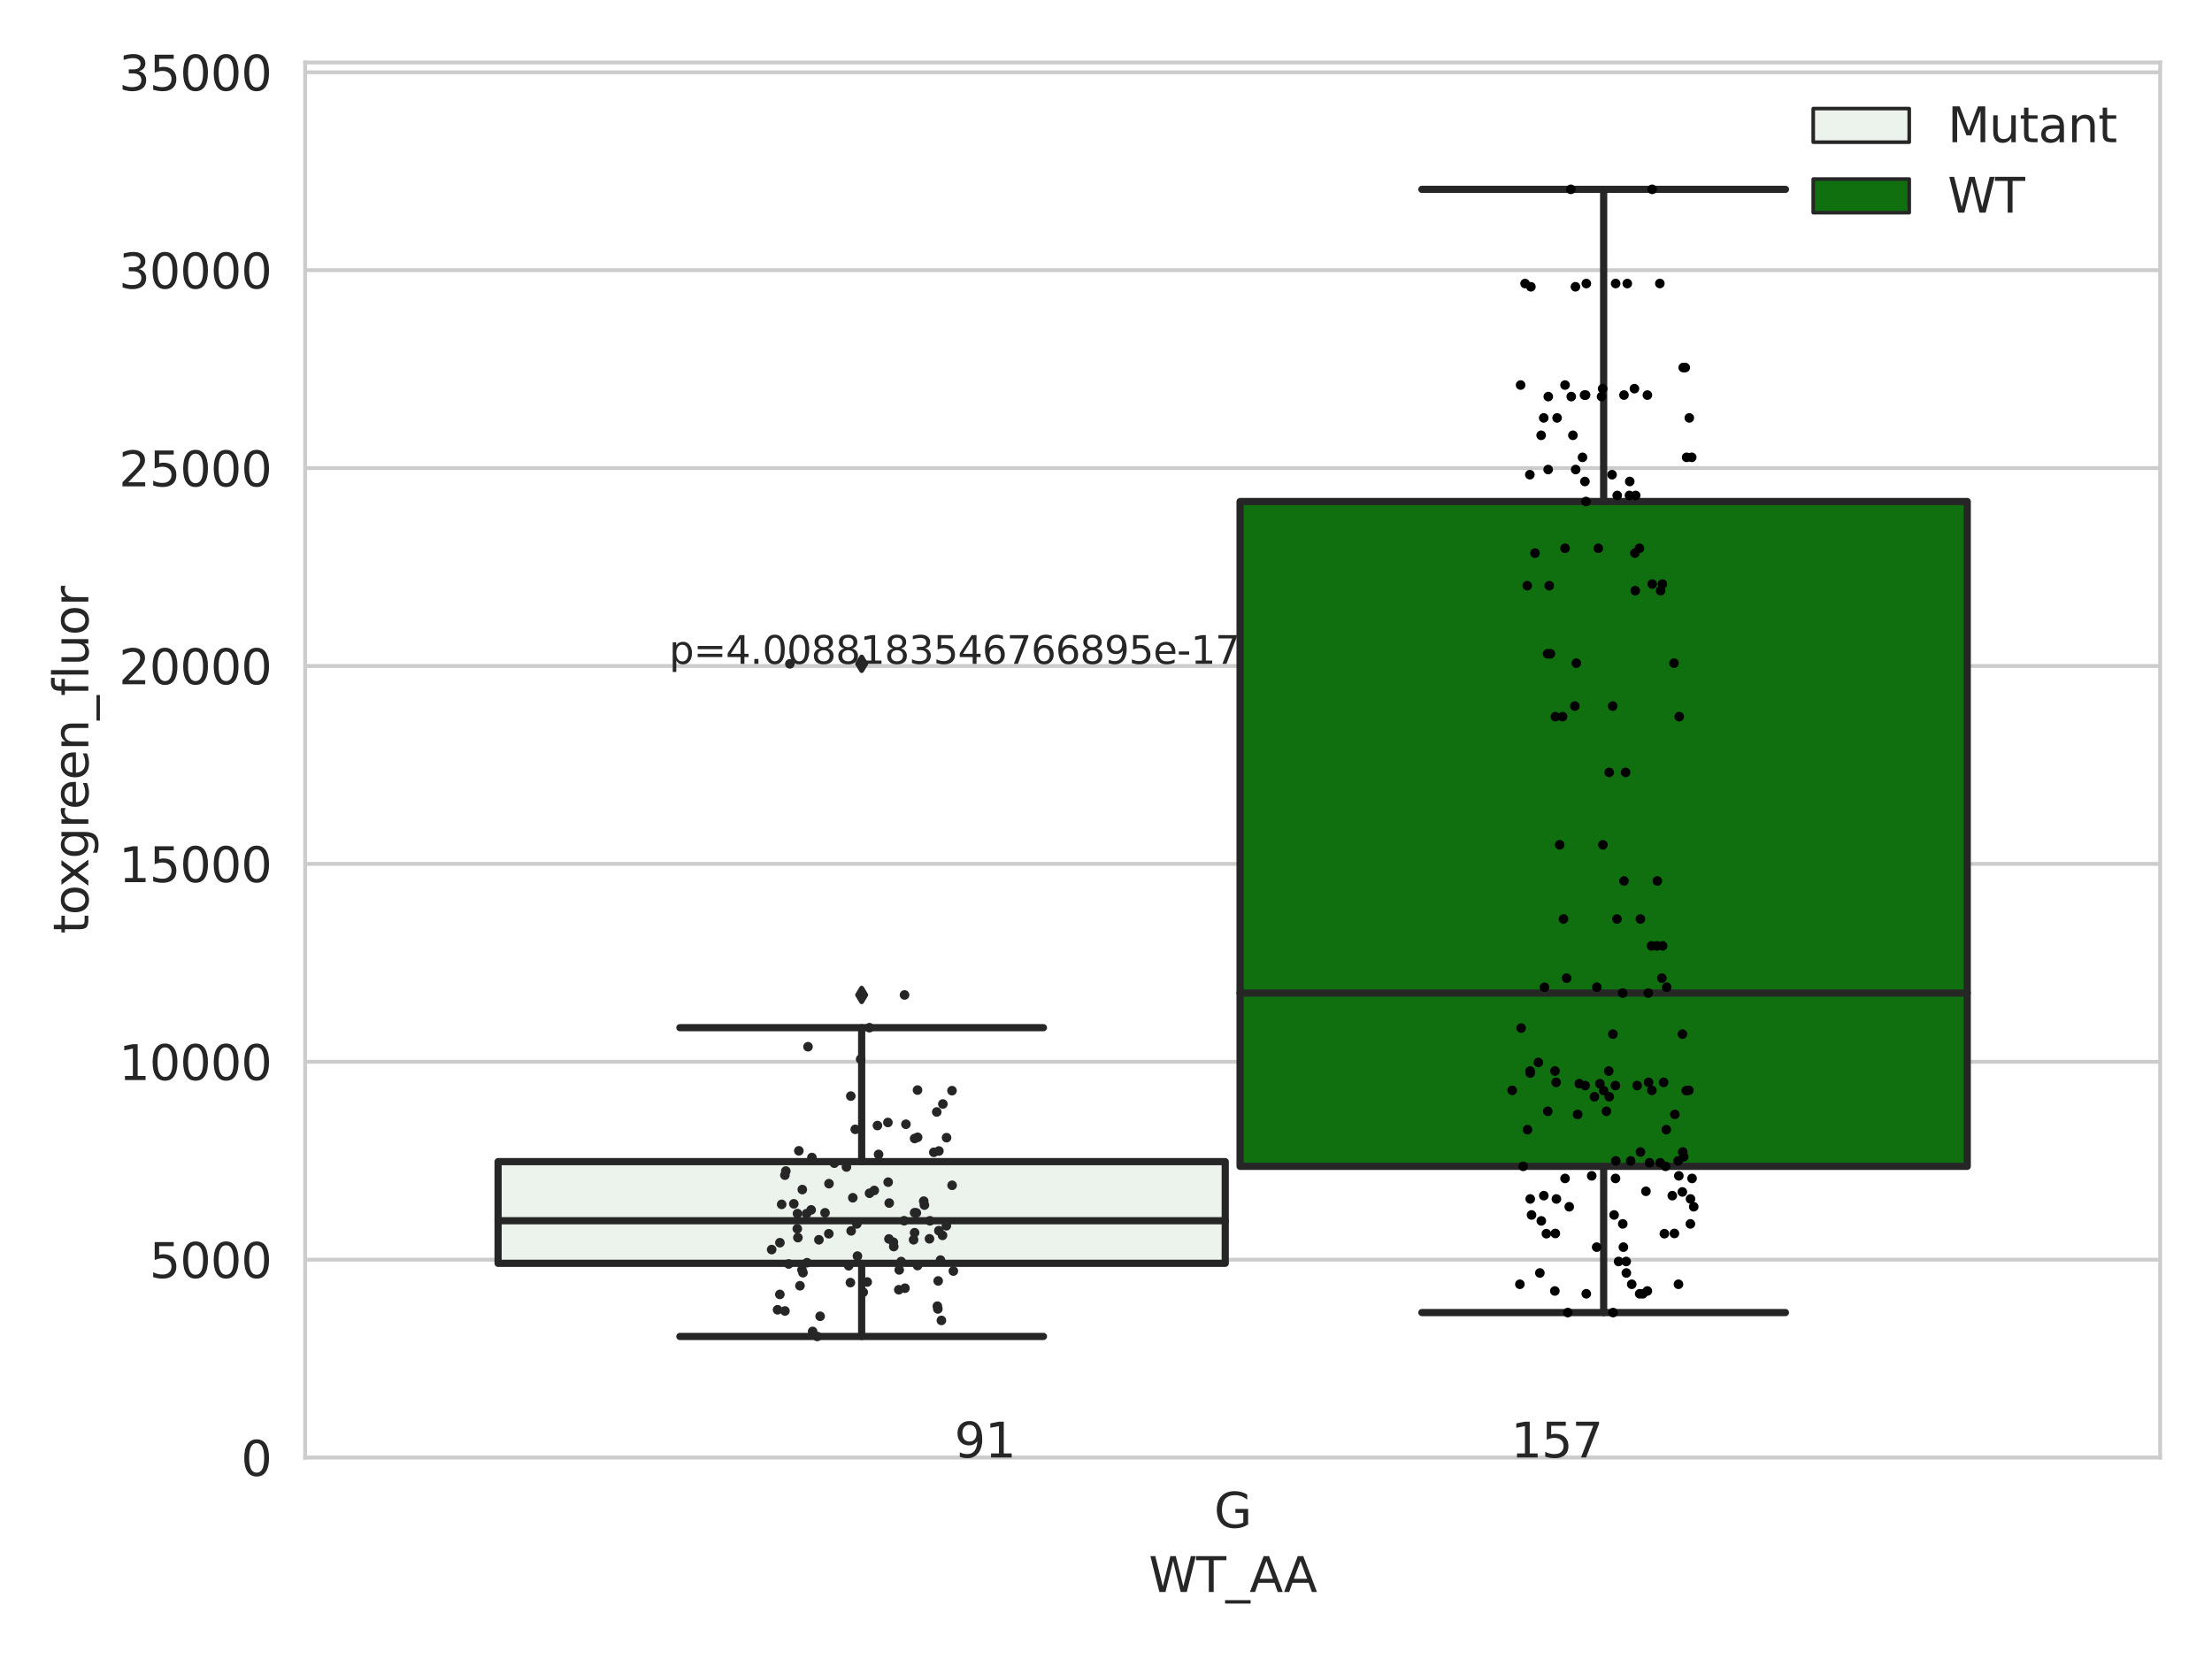 <?xml version="1.0" encoding="utf-8" standalone="no"?>
<!DOCTYPE svg PUBLIC "-//W3C//DTD SVG 1.1//EN"
  "http://www.w3.org/Graphics/SVG/1.1/DTD/svg11.dtd">
<svg xmlns:xlink="http://www.w3.org/1999/xlink" width="460.8pt" height="345.6pt" viewBox="0 0 460.8 345.6" xmlns="http://www.w3.org/2000/svg" version="1.1">
 <defs>
  <style type="text/css">*{stroke-linejoin: round; stroke-linecap: butt}</style>
 </defs>
 <g id="figure_1">
  <g id="patch_1">
   <path d="M 0 345.6 
L 460.8 345.6 
L 460.8 0 
L 0 0 
z
" style="fill: #ffffff"/>
  </g>
  <g id="axes_1">
   <g id="patch_2">
    <path d="M 63.571 303.64 
L 450 303.64 
L 450 13.022 
L 63.571 13.022 
z
" style="fill: #ffffff"/>
   </g>
   <g id="matplotlib.axis_1">
    <g id="xtick_1">
     <g id="text_1">
      <!-- G -->
      <g style="fill: #262626" transform="translate(252.911 318.238)scale(0.1 -0.1)">
       <defs>
        <path id="DejaVuSans-47" d="M 3809 666 
L 3809 1919 
L 2778 1919 
L 2778 2438 
L 4434 2438 
L 4434 434 
Q 4069 175 3628 42 
Q 3188 -91 2688 -91 
Q 1594 -91 976 548 
Q 359 1188 359 2328 
Q 359 3472 976 4111 
Q 1594 4750 2688 4750 
Q 3144 4750 3555 4637 
Q 3966 4525 4313 4306 
L 4313 3634 
Q 3963 3931 3569 4081 
Q 3175 4231 2741 4231 
Q 1884 4231 1454 3753 
Q 1025 3275 1025 2328 
Q 1025 1384 1454 906 
Q 1884 428 2741 428 
Q 3075 428 3337 486 
Q 3600 544 3809 666 
z
" transform="scale(0.016)"/>
       </defs>
       <use xlink:href="#DejaVuSans-47"/>
      </g>
     </g>
    </g>
    <g id="text_2">
     <!-- WT_AA -->
     <g style="fill: #262626" transform="translate(239.31 331.638)scale(0.1 -0.1)">
      <defs>
       <path id="DejaVuSans-57" d="M 213 4666 
L 850 4666 
L 1831 722 
L 2809 4666 
L 3519 4666 
L 4500 722 
L 5478 4666 
L 6119 4666 
L 4947 0 
L 4153 0 
L 3169 4050 
L 2175 0 
L 1381 0 
L 213 4666 
z
" transform="scale(0.016)"/>
       <path id="DejaVuSans-54" d="M -19 4666 
L 3928 4666 
L 3928 4134 
L 2272 4134 
L 2272 0 
L 1638 0 
L 1638 4134 
L -19 4134 
L -19 4666 
z
" transform="scale(0.016)"/>
       <path id="DejaVuSans-5f" d="M 3263 -1063 
L 3263 -1509 
L -63 -1509 
L -63 -1063 
L 3263 -1063 
z
" transform="scale(0.016)"/>
       <path id="DejaVuSans-41" d="M 2188 4044 
L 1331 1722 
L 3047 1722 
L 2188 4044 
z
M 1831 4666 
L 2547 4666 
L 4325 0 
L 3669 0 
L 3244 1197 
L 1141 1197 
L 716 0 
L 50 0 
L 1831 4666 
z
" transform="scale(0.016)"/>
      </defs>
      <use xlink:href="#DejaVuSans-57"/>
      <use xlink:href="#DejaVuSans-54" x="98.877"/>
      <use xlink:href="#DejaVuSans-5f" x="159.961"/>
      <use xlink:href="#DejaVuSans-41" x="209.961"/>
      <use xlink:href="#DejaVuSans-41" x="281.119"/>
     </g>
    </g>
   </g>
   <g id="matplotlib.axis_2">
    <g id="ytick_1">
     <g id="line2d_1">
      <path d="M 63.571 303.64 
L 450 303.64 
" clip-path="url(#pf67226469f)" style="fill: none; stroke: #cccccc; stroke-width: 0.8; stroke-linecap: round"/>
     </g>
     <g id="text_3">
      <!-- 0 -->
      <g style="fill: #262626" transform="translate(50.209 307.439)scale(0.1 -0.1)">
       <defs>
        <path id="DejaVuSans-30" d="M 2034 4250 
Q 1547 4250 1301 3770 
Q 1056 3291 1056 2328 
Q 1056 1369 1301 889 
Q 1547 409 2034 409 
Q 2525 409 2770 889 
Q 3016 1369 3016 2328 
Q 3016 3291 2770 3770 
Q 2525 4250 2034 4250 
z
M 2034 4750 
Q 2819 4750 3233 4129 
Q 3647 3509 3647 2328 
Q 3647 1150 3233 529 
Q 2819 -91 2034 -91 
Q 1250 -91 836 529 
Q 422 1150 422 2328 
Q 422 3509 836 4129 
Q 1250 4750 2034 4750 
z
" transform="scale(0.016)"/>
       </defs>
       <use xlink:href="#DejaVuSans-30"/>
      </g>
     </g>
    </g>
    <g id="ytick_2">
     <g id="line2d_2">
      <path d="M 63.571 262.414 
L 450 262.414 
" clip-path="url(#pf67226469f)" style="fill: none; stroke: #cccccc; stroke-width: 0.8; stroke-linecap: round"/>
     </g>
     <g id="text_4">
      <!-- 5000 -->
      <g style="fill: #262626" transform="translate(31.121 266.214)scale(0.1 -0.1)">
       <defs>
        <path id="DejaVuSans-35" d="M 691 4666 
L 3169 4666 
L 3169 4134 
L 1269 4134 
L 1269 2991 
Q 1406 3038 1543 3061 
Q 1681 3084 1819 3084 
Q 2600 3084 3056 2656 
Q 3513 2228 3513 1497 
Q 3513 744 3044 326 
Q 2575 -91 1722 -91 
Q 1428 -91 1123 -41 
Q 819 9 494 109 
L 494 744 
Q 775 591 1075 516 
Q 1375 441 1709 441 
Q 2250 441 2565 725 
Q 2881 1009 2881 1497 
Q 2881 1984 2565 2268 
Q 2250 2553 1709 2553 
Q 1456 2553 1204 2497 
Q 953 2441 691 2322 
L 691 4666 
z
" transform="scale(0.016)"/>
       </defs>
       <use xlink:href="#DejaVuSans-35"/>
       <use xlink:href="#DejaVuSans-30" x="63.623"/>
       <use xlink:href="#DejaVuSans-30" x="127.246"/>
       <use xlink:href="#DejaVuSans-30" x="190.869"/>
      </g>
     </g>
    </g>
    <g id="ytick_3">
     <g id="line2d_3">
      <path d="M 63.571 221.189 
L 450 221.189 
" clip-path="url(#pf67226469f)" style="fill: none; stroke: #cccccc; stroke-width: 0.8; stroke-linecap: round"/>
     </g>
     <g id="text_5">
      <!-- 10000 -->
      <g style="fill: #262626" transform="translate(24.759 224.988)scale(0.1 -0.1)">
       <defs>
        <path id="DejaVuSans-31" d="M 794 531 
L 1825 531 
L 1825 4091 
L 703 3866 
L 703 4441 
L 1819 4666 
L 2450 4666 
L 2450 531 
L 3481 531 
L 3481 0 
L 794 0 
L 794 531 
z
" transform="scale(0.016)"/>
       </defs>
       <use xlink:href="#DejaVuSans-31"/>
       <use xlink:href="#DejaVuSans-30" x="63.623"/>
       <use xlink:href="#DejaVuSans-30" x="127.246"/>
       <use xlink:href="#DejaVuSans-30" x="190.869"/>
       <use xlink:href="#DejaVuSans-30" x="254.492"/>
      </g>
     </g>
    </g>
    <g id="ytick_4">
     <g id="line2d_4">
      <path d="M 63.571 179.963 
L 450 179.963 
" clip-path="url(#pf67226469f)" style="fill: none; stroke: #cccccc; stroke-width: 0.8; stroke-linecap: round"/>
     </g>
     <g id="text_6">
      <!-- 15000 -->
      <g style="fill: #262626" transform="translate(24.759 183.762)scale(0.1 -0.1)">
       <use xlink:href="#DejaVuSans-31"/>
       <use xlink:href="#DejaVuSans-35" x="63.623"/>
       <use xlink:href="#DejaVuSans-30" x="127.246"/>
       <use xlink:href="#DejaVuSans-30" x="190.869"/>
       <use xlink:href="#DejaVuSans-30" x="254.492"/>
      </g>
     </g>
    </g>
    <g id="ytick_5">
     <g id="line2d_5">
      <path d="M 63.571 138.738 
L 450 138.738 
" clip-path="url(#pf67226469f)" style="fill: none; stroke: #cccccc; stroke-width: 0.8; stroke-linecap: round"/>
     </g>
     <g id="text_7">
      <!-- 20000 -->
      <g style="fill: #262626" transform="translate(24.759 142.537)scale(0.1 -0.1)">
       <defs>
        <path id="DejaVuSans-32" d="M 1228 531 
L 3431 531 
L 3431 0 
L 469 0 
L 469 531 
Q 828 903 1448 1529 
Q 2069 2156 2228 2338 
Q 2531 2678 2651 2914 
Q 2772 3150 2772 3378 
Q 2772 3750 2511 3984 
Q 2250 4219 1831 4219 
Q 1534 4219 1204 4116 
Q 875 4013 500 3803 
L 500 4441 
Q 881 4594 1212 4672 
Q 1544 4750 1819 4750 
Q 2544 4750 2975 4387 
Q 3406 4025 3406 3419 
Q 3406 3131 3298 2873 
Q 3191 2616 2906 2266 
Q 2828 2175 2409 1742 
Q 1991 1309 1228 531 
z
" transform="scale(0.016)"/>
       </defs>
       <use xlink:href="#DejaVuSans-32"/>
       <use xlink:href="#DejaVuSans-30" x="63.623"/>
       <use xlink:href="#DejaVuSans-30" x="127.246"/>
       <use xlink:href="#DejaVuSans-30" x="190.869"/>
       <use xlink:href="#DejaVuSans-30" x="254.492"/>
      </g>
     </g>
    </g>
    <g id="ytick_6">
     <g id="line2d_6">
      <path d="M 63.571 97.512 
L 450 97.512 
" clip-path="url(#pf67226469f)" style="fill: none; stroke: #cccccc; stroke-width: 0.8; stroke-linecap: round"/>
     </g>
     <g id="text_8">
      <!-- 25000 -->
      <g style="fill: #262626" transform="translate(24.759 101.311)scale(0.1 -0.1)">
       <use xlink:href="#DejaVuSans-32"/>
       <use xlink:href="#DejaVuSans-35" x="63.623"/>
       <use xlink:href="#DejaVuSans-30" x="127.246"/>
       <use xlink:href="#DejaVuSans-30" x="190.869"/>
       <use xlink:href="#DejaVuSans-30" x="254.492"/>
      </g>
     </g>
    </g>
    <g id="ytick_7">
     <g id="line2d_7">
      <path d="M 63.571 56.286 
L 450 56.286 
" clip-path="url(#pf67226469f)" style="fill: none; stroke: #cccccc; stroke-width: 0.8; stroke-linecap: round"/>
     </g>
     <g id="text_9">
      <!-- 30000 -->
      <g style="fill: #262626" transform="translate(24.759 60.085)scale(0.1 -0.1)">
       <defs>
        <path id="DejaVuSans-33" d="M 2597 2516 
Q 3050 2419 3304 2112 
Q 3559 1806 3559 1356 
Q 3559 666 3084 287 
Q 2609 -91 1734 -91 
Q 1441 -91 1130 -33 
Q 819 25 488 141 
L 488 750 
Q 750 597 1062 519 
Q 1375 441 1716 441 
Q 2309 441 2620 675 
Q 2931 909 2931 1356 
Q 2931 1769 2642 2001 
Q 2353 2234 1838 2234 
L 1294 2234 
L 1294 2753 
L 1863 2753 
Q 2328 2753 2575 2939 
Q 2822 3125 2822 3475 
Q 2822 3834 2567 4026 
Q 2313 4219 1838 4219 
Q 1578 4219 1281 4162 
Q 984 4106 628 3988 
L 628 4550 
Q 988 4650 1302 4700 
Q 1616 4750 1894 4750 
Q 2613 4750 3031 4423 
Q 3450 4097 3450 3541 
Q 3450 3153 3228 2886 
Q 3006 2619 2597 2516 
z
" transform="scale(0.016)"/>
       </defs>
       <use xlink:href="#DejaVuSans-33"/>
       <use xlink:href="#DejaVuSans-30" x="63.623"/>
       <use xlink:href="#DejaVuSans-30" x="127.246"/>
       <use xlink:href="#DejaVuSans-30" x="190.869"/>
       <use xlink:href="#DejaVuSans-30" x="254.492"/>
      </g>
     </g>
    </g>
    <g id="ytick_8">
     <g id="line2d_8">
      <path d="M 63.571 15.061 
L 450 15.061 
" clip-path="url(#pf67226469f)" style="fill: none; stroke: #cccccc; stroke-width: 0.8; stroke-linecap: round"/>
     </g>
     <g id="text_10">
      <!-- 35000 -->
      <g style="fill: #262626" transform="translate(24.759 18.86)scale(0.1 -0.1)">
       <use xlink:href="#DejaVuSans-33"/>
       <use xlink:href="#DejaVuSans-35" x="63.623"/>
       <use xlink:href="#DejaVuSans-30" x="127.246"/>
       <use xlink:href="#DejaVuSans-30" x="190.869"/>
       <use xlink:href="#DejaVuSans-30" x="254.492"/>
      </g>
     </g>
    </g>
    <g id="text_11">
     <!-- toxgreen_fluor -->
     <g style="fill: #262626" transform="translate(18.401 194.526)rotate(-90)scale(0.1 -0.1)">
      <defs>
       <path id="DejaVuSans-74" d="M 1172 4494 
L 1172 3500 
L 2356 3500 
L 2356 3053 
L 1172 3053 
L 1172 1153 
Q 1172 725 1289 603 
Q 1406 481 1766 481 
L 2356 481 
L 2356 0 
L 1766 0 
Q 1100 0 847 248 
Q 594 497 594 1153 
L 594 3053 
L 172 3053 
L 172 3500 
L 594 3500 
L 594 4494 
L 1172 4494 
z
" transform="scale(0.016)"/>
       <path id="DejaVuSans-6f" d="M 1959 3097 
Q 1497 3097 1228 2736 
Q 959 2375 959 1747 
Q 959 1119 1226 758 
Q 1494 397 1959 397 
Q 2419 397 2687 759 
Q 2956 1122 2956 1747 
Q 2956 2369 2687 2733 
Q 2419 3097 1959 3097 
z
M 1959 3584 
Q 2709 3584 3137 3096 
Q 3566 2609 3566 1747 
Q 3566 888 3137 398 
Q 2709 -91 1959 -91 
Q 1206 -91 779 398 
Q 353 888 353 1747 
Q 353 2609 779 3096 
Q 1206 3584 1959 3584 
z
" transform="scale(0.016)"/>
       <path id="DejaVuSans-78" d="M 3513 3500 
L 2247 1797 
L 3578 0 
L 2900 0 
L 1881 1375 
L 863 0 
L 184 0 
L 1544 1831 
L 300 3500 
L 978 3500 
L 1906 2253 
L 2834 3500 
L 3513 3500 
z
" transform="scale(0.016)"/>
       <path id="DejaVuSans-67" d="M 2906 1791 
Q 2906 2416 2648 2759 
Q 2391 3103 1925 3103 
Q 1463 3103 1205 2759 
Q 947 2416 947 1791 
Q 947 1169 1205 825 
Q 1463 481 1925 481 
Q 2391 481 2648 825 
Q 2906 1169 2906 1791 
z
M 3481 434 
Q 3481 -459 3084 -895 
Q 2688 -1331 1869 -1331 
Q 1566 -1331 1297 -1286 
Q 1028 -1241 775 -1147 
L 775 -588 
Q 1028 -725 1275 -790 
Q 1522 -856 1778 -856 
Q 2344 -856 2625 -561 
Q 2906 -266 2906 331 
L 2906 616 
Q 2728 306 2450 153 
Q 2172 0 1784 0 
Q 1141 0 747 490 
Q 353 981 353 1791 
Q 353 2603 747 3093 
Q 1141 3584 1784 3584 
Q 2172 3584 2450 3431 
Q 2728 3278 2906 2969 
L 2906 3500 
L 3481 3500 
L 3481 434 
z
" transform="scale(0.016)"/>
       <path id="DejaVuSans-72" d="M 2631 2963 
Q 2534 3019 2420 3045 
Q 2306 3072 2169 3072 
Q 1681 3072 1420 2755 
Q 1159 2438 1159 1844 
L 1159 0 
L 581 0 
L 581 3500 
L 1159 3500 
L 1159 2956 
Q 1341 3275 1631 3429 
Q 1922 3584 2338 3584 
Q 2397 3584 2469 3576 
Q 2541 3569 2628 3553 
L 2631 2963 
z
" transform="scale(0.016)"/>
       <path id="DejaVuSans-65" d="M 3597 1894 
L 3597 1613 
L 953 1613 
Q 991 1019 1311 708 
Q 1631 397 2203 397 
Q 2534 397 2845 478 
Q 3156 559 3463 722 
L 3463 178 
Q 3153 47 2828 -22 
Q 2503 -91 2169 -91 
Q 1331 -91 842 396 
Q 353 884 353 1716 
Q 353 2575 817 3079 
Q 1281 3584 2069 3584 
Q 2775 3584 3186 3129 
Q 3597 2675 3597 1894 
z
M 3022 2063 
Q 3016 2534 2758 2815 
Q 2500 3097 2075 3097 
Q 1594 3097 1305 2825 
Q 1016 2553 972 2059 
L 3022 2063 
z
" transform="scale(0.016)"/>
       <path id="DejaVuSans-6e" d="M 3513 2113 
L 3513 0 
L 2938 0 
L 2938 2094 
Q 2938 2591 2744 2837 
Q 2550 3084 2163 3084 
Q 1697 3084 1428 2787 
Q 1159 2491 1159 1978 
L 1159 0 
L 581 0 
L 581 3500 
L 1159 3500 
L 1159 2956 
Q 1366 3272 1645 3428 
Q 1925 3584 2291 3584 
Q 2894 3584 3203 3211 
Q 3513 2838 3513 2113 
z
" transform="scale(0.016)"/>
       <path id="DejaVuSans-66" d="M 2375 4863 
L 2375 4384 
L 1825 4384 
Q 1516 4384 1395 4259 
Q 1275 4134 1275 3809 
L 1275 3500 
L 2222 3500 
L 2222 3053 
L 1275 3053 
L 1275 0 
L 697 0 
L 697 3053 
L 147 3053 
L 147 3500 
L 697 3500 
L 697 3744 
Q 697 4328 969 4595 
Q 1241 4863 1831 4863 
L 2375 4863 
z
" transform="scale(0.016)"/>
       <path id="DejaVuSans-6c" d="M 603 4863 
L 1178 4863 
L 1178 0 
L 603 0 
L 603 4863 
z
" transform="scale(0.016)"/>
       <path id="DejaVuSans-75" d="M 544 1381 
L 544 3500 
L 1119 3500 
L 1119 1403 
Q 1119 906 1312 657 
Q 1506 409 1894 409 
Q 2359 409 2629 706 
Q 2900 1003 2900 1516 
L 2900 3500 
L 3475 3500 
L 3475 0 
L 2900 0 
L 2900 538 
Q 2691 219 2414 64 
Q 2138 -91 1772 -91 
Q 1169 -91 856 284 
Q 544 659 544 1381 
z
M 1991 3584 
L 1991 3584 
z
" transform="scale(0.016)"/>
      </defs>
      <use xlink:href="#DejaVuSans-74"/>
      <use xlink:href="#DejaVuSans-6f" x="39.209"/>
      <use xlink:href="#DejaVuSans-78" x="97.266"/>
      <use xlink:href="#DejaVuSans-67" x="156.445"/>
      <use xlink:href="#DejaVuSans-72" x="219.922"/>
      <use xlink:href="#DejaVuSans-65" x="258.785"/>
      <use xlink:href="#DejaVuSans-65" x="320.309"/>
      <use xlink:href="#DejaVuSans-6e" x="381.832"/>
      <use xlink:href="#DejaVuSans-5f" x="445.211"/>
      <use xlink:href="#DejaVuSans-66" x="495.211"/>
      <use xlink:href="#DejaVuSans-6c" x="530.416"/>
      <use xlink:href="#DejaVuSans-75" x="558.199"/>
      <use xlink:href="#DejaVuSans-6f" x="621.578"/>
      <use xlink:href="#DejaVuSans-72" x="682.76"/>
     </g>
    </g>
   </g>
   <g id="patch_3">
    <path d="M 103.76 263.176 
L 255.24 263.176 
L 255.24 241.991 
L 103.76 241.991 
L 103.76 263.176 
z
" clip-path="url(#pf67226469f)" style="fill: #ecf2ec; stroke: #262626; stroke-width: 1.5; stroke-linejoin: miter"/>
   </g>
   <g id="patch_4">
    <path d="M 258.331 242.966 
L 409.811 242.966 
L 409.811 104.477 
L 258.331 104.477 
L 258.331 242.966 
z
" clip-path="url(#pf67226469f)" style="fill: #107010; stroke: #262626; stroke-width: 1.5; stroke-linejoin: miter"/>
   </g>
   <g id="patch_5">
    <path d="M 256.786 303.64 
L 256.786 303.64 
L 256.786 303.64 
L 256.786 303.64 
z
" clip-path="url(#pf67226469f)" style="fill: #ecf2ec; stroke: #262626; stroke-width: 0.75; stroke-linejoin: miter"/>
   </g>
   <g id="patch_6">
    <path d="M 256.786 303.64 
L 256.786 303.64 
L 256.786 303.64 
L 256.786 303.64 
z
" clip-path="url(#pf67226469f)" style="fill: #107010; stroke: #262626; stroke-width: 0.75; stroke-linejoin: miter"/>
   </g>
   <g id="PathCollection_1"/>
   <g id="PathCollection_2"/>
   <g id="line2d_9">
    <path d="M 179.5 263.176 
L 179.5 278.405 
" clip-path="url(#pf67226469f)" style="fill: none; stroke: #262626; stroke-width: 1.5; stroke-linecap: round"/>
   </g>
   <g id="line2d_10">
    <path d="M 179.5 241.991 
L 179.5 214.086 
" clip-path="url(#pf67226469f)" style="fill: none; stroke: #262626; stroke-width: 1.5; stroke-linecap: round"/>
   </g>
   <g id="line2d_11">
    <path d="M 141.63 278.405 
L 217.37 278.405 
" clip-path="url(#pf67226469f)" style="fill: none; stroke: #262626; stroke-width: 1.5; stroke-linecap: round"/>
   </g>
   <g id="line2d_12">
    <path d="M 141.63 214.086 
L 217.37 214.086 
" clip-path="url(#pf67226469f)" style="fill: none; stroke: #262626; stroke-width: 1.5; stroke-linecap: round"/>
   </g>
   <g id="line2d_13">
    <defs>
     <path id="m71e1a69163" d="M -0 1.414 
L 0.849 0 
L 0 -1.414 
L -0.849 -0 
z
" style="stroke: #262626; stroke-linejoin: miter"/>
    </defs>
    <g clip-path="url(#pf67226469f)">
     <use xlink:href="#m71e1a69163" x="179.5" y="207.264" style="fill: #262626; stroke: #262626; stroke-linejoin: miter"/>
     <use xlink:href="#m71e1a69163" x="179.5" y="138.283" style="fill: #262626; stroke: #262626; stroke-linejoin: miter"/>
    </g>
   </g>
   <g id="line2d_14">
    <path d="M 334.071 242.966 
L 334.071 273.432 
" clip-path="url(#pf67226469f)" style="fill: none; stroke: #262626; stroke-width: 1.5; stroke-linecap: round"/>
   </g>
   <g id="line2d_15">
    <path d="M 334.071 104.477 
L 334.071 39.442 
" clip-path="url(#pf67226469f)" style="fill: none; stroke: #262626; stroke-width: 1.5; stroke-linecap: round"/>
   </g>
   <g id="line2d_16">
    <path d="M 296.201 273.432 
L 371.941 273.432 
" clip-path="url(#pf67226469f)" style="fill: none; stroke: #262626; stroke-width: 1.5; stroke-linecap: round"/>
   </g>
   <g id="line2d_17">
    <path d="M 296.201 39.442 
L 371.941 39.442 
" clip-path="url(#pf67226469f)" style="fill: none; stroke: #262626; stroke-width: 1.5; stroke-linecap: round"/>
   </g>
   <g id="line2d_18"/>
   <g id="line2d_19">
    <path d="M 103.76 254.301 
L 255.24 254.301 
" clip-path="url(#pf67226469f)" style="fill: none; stroke: #262626; stroke-width: 1.5; stroke-linecap: round"/>
   </g>
   <g id="line2d_20">
    <path d="M 258.331 206.87 
L 409.811 206.87 
" clip-path="url(#pf67226469f)" style="fill: none; stroke: #262626; stroke-width: 1.5; stroke-linecap: round"/>
   </g>
   <g id="patch_7">
    <path d="M 63.571 303.64 
L 63.571 13.022 
" style="fill: none; stroke: #cccccc; stroke-width: 0.8; stroke-linejoin: miter; stroke-linecap: square"/>
   </g>
   <g id="patch_8">
    <path d="M 450 303.64 
L 450 13.022 
" style="fill: none; stroke: #cccccc; stroke-width: 0.8; stroke-linejoin: miter; stroke-linecap: square"/>
   </g>
   <g id="patch_9">
    <path d="M 63.571 303.64 
L 450 303.64 
" style="fill: none; stroke: #cccccc; stroke-width: 0.8; stroke-linejoin: miter; stroke-linecap: square"/>
   </g>
   <g id="patch_10">
    <path d="M 63.571 13.022 
L 450 13.022 
" style="fill: none; stroke: #cccccc; stroke-width: 0.8; stroke-linejoin: miter; stroke-linecap: square"/>
   </g>
   <g id="PathCollection_3">
    <defs>
     <path id="C0_0_71ed2a203f" d="M 0 1 
C 0.265 1 0.52 0.895 0.707 0.707 
C 0.895 0.52 1 0.265 1 -0 
C 1 -0.265 0.895 -0.52 0.707 -0.707 
C 0.52 -0.895 0.265 -1 0 -1 
C -0.265 -1 -0.52 -0.895 -0.707 -0.707 
C -0.895 -0.52 -1 -0.265 -1 0 
C -1 0.265 -0.895 0.52 -0.707 0.707 
C -0.52 0.895 -0.265 1 0 1 
z
"/>
    </defs>
    <g clip-path="url(#pf67226469f)">
     <use xlink:href="#C0_0_71ed2a203f" x="190.895" y="252.665" style="fill: #262626"/>
    </g>
    <g clip-path="url(#pf67226469f)">
     <use xlink:href="#C0_0_71ed2a203f" x="181.122" y="214.086" style="fill: #262626"/>
    </g>
    <g clip-path="url(#pf67226469f)">
     <use xlink:href="#C0_0_71ed2a203f" x="195.438" y="266.843" style="fill: #262626"/>
    </g>
    <g clip-path="url(#pf67226469f)">
     <use xlink:href="#C0_0_71ed2a203f" x="160.754" y="260.31" style="fill: #262626"/>
    </g>
    <g clip-path="url(#pf67226469f)">
     <use xlink:href="#C0_0_71ed2a203f" x="190.32" y="258.271" style="fill: #262626"/>
    </g>
    <g clip-path="url(#pf67226469f)">
     <use xlink:href="#C0_0_71ed2a203f" x="187.236" y="268.678" style="fill: #262626"/>
    </g>
    <g clip-path="url(#pf67226469f)">
     <use xlink:href="#C0_0_71ed2a203f" x="188.436" y="207.264" style="fill: #262626"/>
    </g>
    <g clip-path="url(#pf67226469f)">
     <use xlink:href="#C0_0_71ed2a203f" x="171.87" y="252.643" style="fill: #262626"/>
    </g>
    <g clip-path="url(#pf67226469f)">
     <use xlink:href="#C0_0_71ed2a203f" x="195.373" y="272.676" style="fill: #262626"/>
    </g>
    <g clip-path="url(#pf67226469f)">
     <use xlink:href="#C0_0_71ed2a203f" x="197.186" y="236.999" style="fill: #262626"/>
    </g>
    <g clip-path="url(#pf67226469f)">
     <use xlink:href="#C0_0_71ed2a203f" x="195.583" y="256.371" style="fill: #262626"/>
    </g>
    <g clip-path="url(#pf67226469f)">
     <use xlink:href="#C0_0_71ed2a203f" x="169.126" y="241.673" style="fill: #262626"/>
    </g>
    <g clip-path="url(#pf67226469f)">
     <use xlink:href="#C0_0_71ed2a203f" x="178.622" y="261.665" style="fill: #262626"/>
    </g>
    <g clip-path="url(#pf67226469f)">
     <use xlink:href="#C0_0_71ed2a203f" x="180.66" y="267.067" style="fill: #262626"/>
    </g>
    <g clip-path="url(#pf67226469f)">
     <use xlink:href="#C0_0_71ed2a203f" x="172.694" y="246.58" style="fill: #262626"/>
    </g>
    <g clip-path="url(#pf67226469f)">
     <use xlink:href="#C0_0_71ed2a203f" x="185.183" y="258.093" style="fill: #262626"/>
    </g>
    <g clip-path="url(#pf67226469f)">
     <use xlink:href="#C0_0_71ed2a203f" x="188.718" y="234.199" style="fill: #262626"/>
    </g>
    <g clip-path="url(#pf67226469f)">
     <use xlink:href="#C0_0_71ed2a203f" x="186.109" y="258.771" style="fill: #262626"/>
    </g>
    <g clip-path="url(#pf67226469f)">
     <use xlink:href="#C0_0_71ed2a203f" x="195.924" y="262.502" style="fill: #262626"/>
    </g>
    <g clip-path="url(#pf67226469f)">
     <use xlink:href="#C0_0_71ed2a203f" x="178.161" y="235.264" style="fill: #262626"/>
    </g>
    <g clip-path="url(#pf67226469f)">
     <use xlink:href="#C0_0_71ed2a203f" x="187.725" y="262.807" style="fill: #262626"/>
    </g>
    <g clip-path="url(#pf67226469f)">
     <use xlink:href="#C0_0_71ed2a203f" x="168.978" y="252.042" style="fill: #262626"/>
    </g>
    <g clip-path="url(#pf67226469f)">
     <use xlink:href="#C0_0_71ed2a203f" x="177.239" y="228.338" style="fill: #262626"/>
    </g>
    <g clip-path="url(#pf67226469f)">
     <use xlink:href="#C0_0_71ed2a203f" x="172.657" y="257.01" style="fill: #262626"/>
    </g>
    <g clip-path="url(#pf67226469f)">
     <use xlink:href="#C0_0_71ed2a203f" x="193.721" y="254.319" style="fill: #262626"/>
    </g>
    <g clip-path="url(#pf67226469f)">
     <use xlink:href="#C0_0_71ed2a203f" x="190.527" y="256.793" style="fill: #262626"/>
    </g>
    <g clip-path="url(#pf67226469f)">
     <use xlink:href="#C0_0_71ed2a203f" x="164.295" y="263.309" style="fill: #262626"/>
    </g>
    <g clip-path="url(#pf67226469f)">
     <use xlink:href="#C0_0_71ed2a203f" x="198.602" y="264.782" style="fill: #262626"/>
    </g>
    <g clip-path="url(#pf67226469f)">
     <use xlink:href="#C0_0_71ed2a203f" x="187.323" y="264.546" style="fill: #262626"/>
    </g>
    <g clip-path="url(#pf67226469f)">
     <use xlink:href="#C0_0_71ed2a203f" x="192.572" y="251.039" style="fill: #262626"/>
    </g>
    <g clip-path="url(#pf67226469f)">
     <use xlink:href="#C0_0_71ed2a203f" x="166.652" y="267.845" style="fill: #262626"/>
    </g>
    <g clip-path="url(#pf67226469f)">
     <use xlink:href="#C0_0_71ed2a203f" x="196.418" y="229.979" style="fill: #262626"/>
    </g>
    <g clip-path="url(#pf67226469f)">
     <use xlink:href="#C0_0_71ed2a203f" x="191.138" y="263.641" style="fill: #262626"/>
    </g>
    <g clip-path="url(#pf67226469f)">
     <use xlink:href="#C0_0_71ed2a203f" x="195.14" y="231.641" style="fill: #262626"/>
    </g>
    <g clip-path="url(#pf67226469f)">
     <use xlink:href="#C0_0_71ed2a203f" x="188.52" y="268.354" style="fill: #262626"/>
    </g>
    <g clip-path="url(#pf67226469f)">
     <use xlink:href="#C0_0_71ed2a203f" x="188.346" y="254.301" style="fill: #262626"/>
    </g>
    <g clip-path="url(#pf67226469f)">
     <use xlink:href="#C0_0_71ed2a203f" x="179.829" y="269.191" style="fill: #262626"/>
    </g>
    <g clip-path="url(#pf67226469f)">
     <use xlink:href="#C0_0_71ed2a203f" x="170.595" y="258.269" style="fill: #262626"/>
    </g>
    <g clip-path="url(#pf67226469f)">
     <use xlink:href="#C0_0_71ed2a203f" x="162.47" y="258.875" style="fill: #262626"/>
    </g>
    <g clip-path="url(#pf67226469f)">
     <use xlink:href="#C0_0_71ed2a203f" x="197.148" y="255.349" style="fill: #262626"/>
    </g>
    <g clip-path="url(#pf67226469f)">
     <use xlink:href="#C0_0_71ed2a203f" x="190.527" y="252.628" style="fill: #262626"/>
    </g>
    <g clip-path="url(#pf67226469f)">
     <use xlink:href="#C0_0_71ed2a203f" x="190.534" y="237.175" style="fill: #262626"/>
    </g>
    <g clip-path="url(#pf67226469f)">
     <use xlink:href="#C0_0_71ed2a203f" x="169.287" y="277.363" style="fill: #262626"/>
    </g>
    <g clip-path="url(#pf67226469f)">
     <use xlink:href="#C0_0_71ed2a203f" x="181.141" y="248.577" style="fill: #262626"/>
    </g>
    <g clip-path="url(#pf67226469f)">
     <use xlink:href="#C0_0_71ed2a203f" x="193.629" y="258.064" style="fill: #262626"/>
    </g>
    <g clip-path="url(#pf67226469f)">
     <use xlink:href="#C0_0_71ed2a203f" x="162.461" y="269.65" style="fill: #262626"/>
    </g>
    <g clip-path="url(#pf67226469f)">
     <use xlink:href="#C0_0_71ed2a203f" x="165.367" y="250.775" style="fill: #262626"/>
    </g>
    <g clip-path="url(#pf67226469f)">
     <use xlink:href="#C0_0_71ed2a203f" x="184.968" y="233.83" style="fill: #262626"/>
    </g>
    <g clip-path="url(#pf67226469f)">
     <use xlink:href="#C0_0_71ed2a203f" x="166.092" y="255.979" style="fill: #262626"/>
    </g>
    <g clip-path="url(#pf67226469f)">
     <use xlink:href="#C0_0_71ed2a203f" x="166.214" y="257.817" style="fill: #262626"/>
    </g>
    <g clip-path="url(#pf67226469f)">
     <use xlink:href="#C0_0_71ed2a203f" x="191.158" y="236.919" style="fill: #262626"/>
    </g>
    <g clip-path="url(#pf67226469f)">
     <use xlink:href="#C0_0_71ed2a203f" x="185.02" y="246.266" style="fill: #262626"/>
    </g>
    <g clip-path="url(#pf67226469f)">
     <use xlink:href="#C0_0_71ed2a203f" x="191.136" y="227.084" style="fill: #262626"/>
    </g>
    <g clip-path="url(#pf67226469f)">
     <use xlink:href="#C0_0_71ed2a203f" x="196.111" y="275.068" style="fill: #262626"/>
    </g>
    <g clip-path="url(#pf67226469f)">
     <use xlink:href="#C0_0_71ed2a203f" x="177.654" y="249.515" style="fill: #262626"/>
    </g>
    <g clip-path="url(#pf67226469f)">
     <use xlink:href="#C0_0_71ed2a203f" x="162.835" y="250.892" style="fill: #262626"/>
    </g>
    <g clip-path="url(#pf67226469f)">
     <use xlink:href="#C0_0_71ed2a203f" x="178.499" y="254.959" style="fill: #262626"/>
    </g>
    <g clip-path="url(#pf67226469f)">
     <use xlink:href="#C0_0_71ed2a203f" x="161.981" y="272.851" style="fill: #262626"/>
    </g>
    <g clip-path="url(#pf67226469f)">
     <use xlink:href="#C0_0_71ed2a203f" x="182.787" y="234.471" style="fill: #262626"/>
    </g>
    <g clip-path="url(#pf67226469f)">
     <use xlink:href="#C0_0_71ed2a203f" x="177.313" y="256.415" style="fill: #262626"/>
    </g>
    <g clip-path="url(#pf67226469f)">
     <use xlink:href="#C0_0_71ed2a203f" x="163.699" y="243.953" style="fill: #262626"/>
    </g>
    <g clip-path="url(#pf67226469f)">
     <use xlink:href="#C0_0_71ed2a203f" x="170.233" y="278.405" style="fill: #262626"/>
    </g>
    <g clip-path="url(#pf67226469f)">
     <use xlink:href="#C0_0_71ed2a203f" x="195.591" y="239.773" style="fill: #262626"/>
    </g>
    <g clip-path="url(#pf67226469f)">
     <use xlink:href="#C0_0_71ed2a203f" x="194.531" y="240.044" style="fill: #262626"/>
    </g>
    <g clip-path="url(#pf67226469f)">
     <use xlink:href="#C0_0_71ed2a203f" x="192.431" y="250.219" style="fill: #262626"/>
    </g>
    <g clip-path="url(#pf67226469f)">
     <use xlink:href="#C0_0_71ed2a203f" x="167.277" y="265.13" style="fill: #262626"/>
    </g>
    <g clip-path="url(#pf67226469f)">
     <use xlink:href="#C0_0_71ed2a203f" x="168.322" y="218.053" style="fill: #262626"/>
    </g>
    <g clip-path="url(#pf67226469f)">
     <use xlink:href="#C0_0_71ed2a203f" x="169.135" y="241.135" style="fill: #262626"/>
    </g>
    <g clip-path="url(#pf67226469f)">
     <use xlink:href="#C0_0_71ed2a203f" x="179.288" y="220.653" style="fill: #262626"/>
    </g>
    <g clip-path="url(#pf67226469f)">
     <use xlink:href="#C0_0_71ed2a203f" x="176.797" y="263.679" style="fill: #262626"/>
    </g>
    <g clip-path="url(#pf67226469f)">
     <use xlink:href="#C0_0_71ed2a203f" x="168.015" y="252.833" style="fill: #262626"/>
    </g>
    <g clip-path="url(#pf67226469f)">
     <use xlink:href="#C0_0_71ed2a203f" x="177.157" y="267.188" style="fill: #262626"/>
    </g>
    <g clip-path="url(#pf67226469f)">
     <use xlink:href="#C0_0_71ed2a203f" x="164.548" y="138.283" style="fill: #262626"/>
    </g>
    <g clip-path="url(#pf67226469f)">
     <use xlink:href="#C0_0_71ed2a203f" x="195.272" y="272.092" style="fill: #262626"/>
    </g>
    <g clip-path="url(#pf67226469f)">
     <use xlink:href="#C0_0_71ed2a203f" x="186.184" y="259.682" style="fill: #262626"/>
    </g>
    <g clip-path="url(#pf67226469f)">
     <use xlink:href="#C0_0_71ed2a203f" x="168.121" y="263.044" style="fill: #262626"/>
    </g>
    <g clip-path="url(#pf67226469f)">
     <use xlink:href="#C0_0_71ed2a203f" x="166.13" y="252.816" style="fill: #262626"/>
    </g>
    <g clip-path="url(#pf67226469f)">
     <use xlink:href="#C0_0_71ed2a203f" x="196.344" y="257.354" style="fill: #262626"/>
    </g>
    <g clip-path="url(#pf67226469f)">
     <use xlink:href="#C0_0_71ed2a203f" x="166.414" y="239.735" style="fill: #262626"/>
    </g>
    <g clip-path="url(#pf67226469f)">
     <use xlink:href="#C0_0_71ed2a203f" x="185.243" y="250.614" style="fill: #262626"/>
    </g>
    <g clip-path="url(#pf67226469f)">
     <use xlink:href="#C0_0_71ed2a203f" x="167.067" y="264.541" style="fill: #262626"/>
    </g>
    <g clip-path="url(#pf67226469f)">
     <use xlink:href="#C0_0_71ed2a203f" x="163.508" y="244.81" style="fill: #262626"/>
    </g>
    <g clip-path="url(#pf67226469f)">
     <use xlink:href="#C0_0_71ed2a203f" x="170.849" y="274.203" style="fill: #262626"/>
    </g>
    <g clip-path="url(#pf67226469f)">
     <use xlink:href="#C0_0_71ed2a203f" x="163.517" y="273.098" style="fill: #262626"/>
    </g>
    <g clip-path="url(#pf67226469f)">
     <use xlink:href="#C0_0_71ed2a203f" x="176.328" y="243.108" style="fill: #262626"/>
    </g>
    <g clip-path="url(#pf67226469f)">
     <use xlink:href="#C0_0_71ed2a203f" x="183.025" y="240.487" style="fill: #262626"/>
    </g>
    <g clip-path="url(#pf67226469f)">
     <use xlink:href="#C0_0_71ed2a203f" x="198.341" y="246.918" style="fill: #262626"/>
    </g>
    <g clip-path="url(#pf67226469f)">
     <use xlink:href="#C0_0_71ed2a203f" x="167.134" y="247.809" style="fill: #262626"/>
    </g>
    <g clip-path="url(#pf67226469f)">
     <use xlink:href="#C0_0_71ed2a203f" x="182.128" y="247.993" style="fill: #262626"/>
    </g>
    <g clip-path="url(#pf67226469f)">
     <use xlink:href="#C0_0_71ed2a203f" x="198.318" y="227.207" style="fill: #262626"/>
    </g>
    <g clip-path="url(#pf67226469f)">
     <use xlink:href="#C0_0_71ed2a203f" x="173.804" y="242.309" style="fill: #262626"/>
    </g>
   </g>
   <g id="PathCollection_4">
    <defs>
     <path id="C1_0_7a319c0a1f" d="M 0 1 
C 0.265 1 0.52 0.895 0.707 0.707 
C 0.895 0.52 1 0.265 1 -0 
C 1 -0.265 0.895 -0.52 0.707 -0.707 
C 0.52 -0.895 0.265 -1 0 -1 
C -0.265 -1 -0.52 -0.895 -0.707 -0.707 
C -0.895 -0.52 -1 -0.265 -1 0 
C -1 0.265 -0.895 0.52 -0.707 0.707 
C -0.52 0.895 -0.265 1 0 1 
z
"/>
    </defs>
    <g clip-path="url(#pf67226469f)">
     <use xlink:href="#C1_0_7a319c0a1f" x="326.025" y="80.209"/>
    </g>
    <g clip-path="url(#pf67226469f)">
     <use xlink:href="#C1_0_7a319c0a1f" x="352.422" y="95.275"/>
    </g>
    <g clip-path="url(#pf67226469f)">
     <use xlink:href="#C1_0_7a319c0a1f" x="322.538" y="82.617"/>
    </g>
    <g clip-path="url(#pf67226469f)">
     <use xlink:href="#C1_0_7a319c0a1f" x="328.193" y="59.741"/>
    </g>
    <g clip-path="url(#pf67226469f)">
     <use xlink:href="#C1_0_7a319c0a1f" x="340.58" y="115.22"/>
    </g>
    <g clip-path="url(#pf67226469f)">
     <use xlink:href="#C1_0_7a319c0a1f" x="324.008" y="256.952"/>
    </g>
    <g clip-path="url(#pf67226469f)">
     <use xlink:href="#C1_0_7a319c0a1f" x="344.173" y="39.442"/>
    </g>
    <g clip-path="url(#pf67226469f)">
     <use xlink:href="#C1_0_7a319c0a1f" x="344.183" y="121.671"/>
    </g>
    <g clip-path="url(#pf67226469f)">
     <use xlink:href="#C1_0_7a319c0a1f" x="317.703" y="59.069"/>
    </g>
    <g clip-path="url(#pf67226469f)">
     <use xlink:href="#C1_0_7a319c0a1f" x="328.062" y="147.086"/>
    </g>
    <g clip-path="url(#pf67226469f)">
     <use xlink:href="#C1_0_7a319c0a1f" x="327.321" y="82.617"/>
    </g>
    <g clip-path="url(#pf67226469f)">
     <use xlink:href="#C1_0_7a319c0a1f" x="330.46" y="59.069"/>
    </g>
    <g clip-path="url(#pf67226469f)">
     <use xlink:href="#C1_0_7a319c0a1f" x="330.449" y="269.518"/>
    </g>
    <g clip-path="url(#pf67226469f)">
     <use xlink:href="#C1_0_7a319c0a1f" x="345.168" y="197.043"/>
    </g>
    <g clip-path="url(#pf67226469f)">
     <use xlink:href="#C1_0_7a319c0a1f" x="316.874" y="214.167"/>
    </g>
    <g clip-path="url(#pf67226469f)">
     <use xlink:href="#C1_0_7a319c0a1f" x="335.953" y="147.086"/>
    </g>
    <g clip-path="url(#pf67226469f)">
     <use xlink:href="#C1_0_7a319c0a1f" x="336.897" y="103.214"/>
    </g>
    <g clip-path="url(#pf67226469f)">
     <use xlink:href="#C1_0_7a319c0a1f" x="330.166" y="100.302"/>
    </g>
    <g clip-path="url(#pf67226469f)">
     <use xlink:href="#C1_0_7a319c0a1f" x="339.703" y="241.838"/>
    </g>
    <g clip-path="url(#pf67226469f)">
     <use xlink:href="#C1_0_7a319c0a1f" x="341.048" y="226.147"/>
    </g>
    <g clip-path="url(#pf67226469f)">
     <use xlink:href="#C1_0_7a319c0a1f" x="326.023" y="114.218"/>
    </g>
    <g clip-path="url(#pf67226469f)">
     <use xlink:href="#C1_0_7a319c0a1f" x="346.721" y="256.999"/>
    </g>
    <g clip-path="url(#pf67226469f)">
     <use xlink:href="#C1_0_7a319c0a1f" x="335.124" y="223.116"/>
    </g>
    <g clip-path="url(#pf67226469f)">
     <use xlink:href="#C1_0_7a319c0a1f" x="321.083" y="254.332"/>
    </g>
    <g clip-path="url(#pf67226469f)">
     <use xlink:href="#C1_0_7a319c0a1f" x="350.547" y="239.983"/>
    </g>
    <g clip-path="url(#pf67226469f)">
     <use xlink:href="#C1_0_7a319c0a1f" x="316.62" y="267.537"/>
    </g>
    <g clip-path="url(#pf67226469f)">
     <use xlink:href="#C1_0_7a319c0a1f" x="333.86" y="80.967"/>
    </g>
    <g clip-path="url(#pf67226469f)">
     <use xlink:href="#C1_0_7a319c0a1f" x="338.307" y="82.297"/>
    </g>
    <g clip-path="url(#pf67226469f)">
     <use xlink:href="#C1_0_7a319c0a1f" x="317.306" y="242.966"/>
    </g>
    <g clip-path="url(#pf67226469f)">
     <use xlink:href="#C1_0_7a319c0a1f" x="318.695" y="98.884"/>
    </g>
    <g clip-path="url(#pf67226469f)">
     <use xlink:href="#C1_0_7a319c0a1f" x="330.084" y="82.305"/>
    </g>
    <g clip-path="url(#pf67226469f)">
     <use xlink:href="#C1_0_7a319c0a1f" x="328.649" y="232.149"/>
    </g>
    <g clip-path="url(#pf67226469f)">
     <use xlink:href="#C1_0_7a319c0a1f" x="341.575" y="269.518"/>
    </g>
    <g clip-path="url(#pf67226469f)">
     <use xlink:href="#C1_0_7a319c0a1f" x="338.183" y="259.802"/>
    </g>
    <g clip-path="url(#pf67226469f)">
     <use xlink:href="#C1_0_7a319c0a1f" x="322.137" y="256.999"/>
    </g>
    <g clip-path="url(#pf67226469f)">
     <use xlink:href="#C1_0_7a319c0a1f" x="345.848" y="242.222"/>
    </g>
    <g clip-path="url(#pf67226469f)">
     <use xlink:href="#C1_0_7a319c0a1f" x="331.586" y="244.952"/>
    </g>
    <g clip-path="url(#pf67226469f)">
     <use xlink:href="#C1_0_7a319c0a1f" x="345.255" y="183.517"/>
    </g>
    <g clip-path="url(#pf67226469f)">
     <use xlink:href="#C1_0_7a319c0a1f" x="339.919" y="267.537"/>
    </g>
    <g clip-path="url(#pf67226469f)">
     <use xlink:href="#C1_0_7a319c0a1f" x="319.047" y="253.101"/>
    </g>
    <g clip-path="url(#pf67226469f)">
     <use xlink:href="#C1_0_7a319c0a1f" x="318.216" y="235.334"/>
    </g>
    <g clip-path="url(#pf67226469f)">
     <use xlink:href="#C1_0_7a319c0a1f" x="349.809" y="149.289"/>
    </g>
    <g clip-path="url(#pf67226469f)">
     <use xlink:href="#C1_0_7a319c0a1f" x="336.567" y="59.06"/>
    </g>
    <g clip-path="url(#pf67226469f)">
     <use xlink:href="#C1_0_7a319c0a1f" x="352.142" y="254.96"/>
    </g>
    <g clip-path="url(#pf67226469f)">
     <use xlink:href="#C1_0_7a319c0a1f" x="330.39" y="104.477"/>
    </g>
    <g clip-path="url(#pf67226469f)">
     <use xlink:href="#C1_0_7a319c0a1f" x="339.508" y="100.302"/>
    </g>
    <g clip-path="url(#pf67226469f)">
     <use xlink:href="#C1_0_7a319c0a1f" x="346.355" y="197.043"/>
    </g>
    <g clip-path="url(#pf67226469f)">
     <use xlink:href="#C1_0_7a319c0a1f" x="336.597" y="241.838"/>
    </g>
    <g clip-path="url(#pf67226469f)">
     <use xlink:href="#C1_0_7a319c0a1f" x="340.745" y="103.214"/>
    </g>
    <g clip-path="url(#pf67226469f)">
     <use xlink:href="#C1_0_7a319c0a1f" x="334.643" y="231.499"/>
    </g>
    <g clip-path="url(#pf67226469f)">
     <use xlink:href="#C1_0_7a319c0a1f" x="337.184" y="262.792"/>
    </g>
    <g clip-path="url(#pf67226469f)">
     <use xlink:href="#C1_0_7a319c0a1f" x="322.737" y="122.008"/>
    </g>
    <g clip-path="url(#pf67226469f)">
     <use xlink:href="#C1_0_7a319c0a1f" x="326.902" y="251.39"/>
    </g>
    <g clip-path="url(#pf67226469f)">
     <use xlink:href="#C1_0_7a319c0a1f" x="321.049" y="90.681"/>
    </g>
    <g clip-path="url(#pf67226469f)">
     <use xlink:href="#C1_0_7a319c0a1f" x="341.739" y="239.983"/>
    </g>
    <g clip-path="url(#pf67226469f)">
     <use xlink:href="#C1_0_7a319c0a1f" x="340.48" y="80.967"/>
    </g>
    <g clip-path="url(#pf67226469f)">
     <use xlink:href="#C1_0_7a319c0a1f" x="340.648" y="123.047"/>
    </g>
    <g clip-path="url(#pf67226469f)">
     <use xlink:href="#C1_0_7a319c0a1f" x="332.961" y="114.218"/>
    </g>
    <g clip-path="url(#pf67226469f)">
     <use xlink:href="#C1_0_7a319c0a1f" x="351.072" y="76.568"/>
    </g>
    <g clip-path="url(#pf67226469f)">
     <use xlink:href="#C1_0_7a319c0a1f" x="341.728" y="191.445"/>
    </g>
    <g clip-path="url(#pf67226469f)">
     <use xlink:href="#C1_0_7a319c0a1f" x="329.666" y="95.275"/>
    </g>
    <g clip-path="url(#pf67226469f)">
     <use xlink:href="#C1_0_7a319c0a1f" x="318.767" y="223.532"/>
    </g>
    <g clip-path="url(#pf67226469f)">
     <use xlink:href="#C1_0_7a319c0a1f" x="342.225" y="269.518"/>
    </g>
    <g clip-path="url(#pf67226469f)">
     <use xlink:href="#C1_0_7a319c0a1f" x="330.218" y="226.147"/>
    </g>
    <g clip-path="url(#pf67226469f)">
     <use xlink:href="#C1_0_7a319c0a1f" x="332.614" y="259.802"/>
    </g>
    <g clip-path="url(#pf67226469f)">
     <use xlink:href="#C1_0_7a319c0a1f" x="351.353" y="95.275"/>
    </g>
    <g clip-path="url(#pf67226469f)">
     <use xlink:href="#C1_0_7a319c0a1f" x="348.815" y="256.952"/>
    </g>
    <g clip-path="url(#pf67226469f)">
     <use xlink:href="#C1_0_7a319c0a1f" x="332.158" y="228.471"/>
    </g>
    <g clip-path="url(#pf67226469f)">
     <use xlink:href="#C1_0_7a319c0a1f" x="345.774" y="59.06"/>
    </g>
    <g clip-path="url(#pf67226469f)">
     <use xlink:href="#C1_0_7a319c0a1f" x="351.823" y="227.143"/>
    </g>
    <g clip-path="url(#pf67226469f)">
     <use xlink:href="#C1_0_7a319c0a1f" x="335.997" y="215.427"/>
    </g>
    <g clip-path="url(#pf67226469f)">
     <use xlink:href="#C1_0_7a319c0a1f" x="344.117" y="227.143"/>
    </g>
    <g clip-path="url(#pf67226469f)">
     <use xlink:href="#C1_0_7a319c0a1f" x="321.607" y="249.075"/>
    </g>
    <g clip-path="url(#pf67226469f)">
     <use xlink:href="#C1_0_7a319c0a1f" x="336.844" y="191.445"/>
    </g>
    <g clip-path="url(#pf67226469f)">
     <use xlink:href="#C1_0_7a319c0a1f" x="349.658" y="267.537"/>
    </g>
    <g clip-path="url(#pf67226469f)">
     <use xlink:href="#C1_0_7a319c0a1f" x="334.07" y="227.2"/>
    </g>
    <g clip-path="url(#pf67226469f)">
     <use xlink:href="#C1_0_7a319c0a1f" x="322.508" y="97.817"/>
    </g>
    <g clip-path="url(#pf67226469f)">
     <use xlink:href="#C1_0_7a319c0a1f" x="343.623" y="242.222"/>
    </g>
    <g clip-path="url(#pf67226469f)">
     <use xlink:href="#C1_0_7a319c0a1f" x="322.397" y="136.194"/>
    </g>
    <g clip-path="url(#pf67226469f)">
     <use xlink:href="#C1_0_7a319c0a1f" x="327.227" y="39.442"/>
    </g>
    <g clip-path="url(#pf67226469f)">
     <use xlink:href="#C1_0_7a319c0a1f" x="318.146" y="122.008"/>
    </g>
    <g clip-path="url(#pf67226469f)">
     <use xlink:href="#C1_0_7a319c0a1f" x="347.119" y="235.334"/>
    </g>
    <g clip-path="url(#pf67226469f)">
     <use xlink:href="#C1_0_7a319c0a1f" x="326.347" y="203.765"/>
    </g>
    <g clip-path="url(#pf67226469f)">
     <use xlink:href="#C1_0_7a319c0a1f" x="338.029" y="206.87"/>
    </g>
    <g clip-path="url(#pf67226469f)">
     <use xlink:href="#C1_0_7a319c0a1f" x="330.305" y="82.297"/>
    </g>
    <g clip-path="url(#pf67226469f)">
     <use xlink:href="#C1_0_7a319c0a1f" x="316.77" y="80.209"/>
    </g>
    <g clip-path="url(#pf67226469f)">
     <use xlink:href="#C1_0_7a319c0a1f" x="341.53" y="114.218"/>
    </g>
    <g clip-path="url(#pf67226469f)">
     <use xlink:href="#C1_0_7a319c0a1f" x="335.818" y="98.884"/>
    </g>
    <g clip-path="url(#pf67226469f)">
     <use xlink:href="#C1_0_7a319c0a1f" x="319.764" y="115.22"/>
    </g>
    <g clip-path="url(#pf67226469f)">
     <use xlink:href="#C1_0_7a319c0a1f" x="347.193" y="205.654"/>
    </g>
    <g clip-path="url(#pf67226469f)">
     <use xlink:href="#C1_0_7a319c0a1f" x="338.996" y="59.069"/>
    </g>
    <g clip-path="url(#pf67226469f)">
     <use xlink:href="#C1_0_7a319c0a1f" x="336.037" y="273.432"/>
    </g>
    <g clip-path="url(#pf67226469f)">
     <use xlink:href="#C1_0_7a319c0a1f" x="324.006" y="149.289"/>
    </g>
    <g clip-path="url(#pf67226469f)">
     <use xlink:href="#C1_0_7a319c0a1f" x="350.466" y="248.303"/>
    </g>
    <g clip-path="url(#pf67226469f)">
     <use xlink:href="#C1_0_7a319c0a1f" x="350.756" y="240.976"/>
    </g>
    <g clip-path="url(#pf67226469f)">
     <use xlink:href="#C1_0_7a319c0a1f" x="335.229" y="160.905"/>
    </g>
    <g clip-path="url(#pf67226469f)">
     <use xlink:href="#C1_0_7a319c0a1f" x="349.73" y="244.952"/>
    </g>
    <g clip-path="url(#pf67226469f)">
     <use xlink:href="#C1_0_7a319c0a1f" x="344.046" y="197.043"/>
    </g>
    <g clip-path="url(#pf67226469f)">
     <use xlink:href="#C1_0_7a319c0a1f" x="349.589" y="241.838"/>
    </g>
    <g clip-path="url(#pf67226469f)">
     <use xlink:href="#C1_0_7a319c0a1f" x="328.993" y="225.752"/>
    </g>
    <g clip-path="url(#pf67226469f)">
     <use xlink:href="#C1_0_7a319c0a1f" x="346.564" y="225.475"/>
    </g>
    <g clip-path="url(#pf67226469f)">
     <use xlink:href="#C1_0_7a319c0a1f" x="326.03" y="245.489"/>
    </g>
    <g clip-path="url(#pf67226469f)">
     <use xlink:href="#C1_0_7a319c0a1f" x="322.432" y="231.499"/>
    </g>
    <g clip-path="url(#pf67226469f)">
     <use xlink:href="#C1_0_7a319c0a1f" x="351.913" y="87.059"/>
    </g>
    <g clip-path="url(#pf67226469f)">
     <use xlink:href="#C1_0_7a319c0a1f" x="325.506" y="149.289"/>
    </g>
    <g clip-path="url(#pf67226469f)">
     <use xlink:href="#C1_0_7a319c0a1f" x="342.879" y="248.17"/>
    </g>
    <g clip-path="url(#pf67226469f)">
     <use xlink:href="#C1_0_7a319c0a1f" x="328.376" y="138.147"/>
    </g>
    <g clip-path="url(#pf67226469f)">
     <use xlink:href="#C1_0_7a319c0a1f" x="321.734" y="205.654"/>
    </g>
    <g clip-path="url(#pf67226469f)">
     <use xlink:href="#C1_0_7a319c0a1f" x="318.778" y="249.763"/>
    </g>
    <g clip-path="url(#pf67226469f)">
     <use xlink:href="#C1_0_7a319c0a1f" x="352.835" y="251.39"/>
    </g>
    <g clip-path="url(#pf67226469f)">
     <use xlink:href="#C1_0_7a319c0a1f" x="336.54" y="245.489"/>
    </g>
    <g clip-path="url(#pf67226469f)">
     <use xlink:href="#C1_0_7a319c0a1f" x="350.638" y="76.568"/>
    </g>
    <g clip-path="url(#pf67226469f)">
     <use xlink:href="#C1_0_7a319c0a1f" x="336.249" y="253.101"/>
    </g>
    <g clip-path="url(#pf67226469f)">
     <use xlink:href="#C1_0_7a319c0a1f" x="339.448" y="103.214"/>
    </g>
    <g clip-path="url(#pf67226469f)">
     <use xlink:href="#C1_0_7a319c0a1f" x="346.307" y="121.671"/>
    </g>
    <g clip-path="url(#pf67226469f)">
     <use xlink:href="#C1_0_7a319c0a1f" x="345.94" y="123.047"/>
    </g>
    <g clip-path="url(#pf67226469f)">
     <use xlink:href="#C1_0_7a319c0a1f" x="327.663" y="90.681"/>
    </g>
    <g clip-path="url(#pf67226469f)">
     <use xlink:href="#C1_0_7a319c0a1f" x="320.782" y="265.182"/>
    </g>
    <g clip-path="url(#pf67226469f)">
     <use xlink:href="#C1_0_7a319c0a1f" x="323.935" y="223.116"/>
    </g>
    <g clip-path="url(#pf67226469f)">
     <use xlink:href="#C1_0_7a319c0a1f" x="324.369" y="87.059"/>
    </g>
    <g clip-path="url(#pf67226469f)">
     <use xlink:href="#C1_0_7a319c0a1f" x="325.703" y="191.445"/>
    </g>
    <g clip-path="url(#pf67226469f)">
     <use xlink:href="#C1_0_7a319c0a1f" x="333.282" y="225.752"/>
    </g>
    <g clip-path="url(#pf67226469f)">
     <use xlink:href="#C1_0_7a319c0a1f" x="348.368" y="249.075"/>
    </g>
    <g clip-path="url(#pf67226469f)">
     <use xlink:href="#C1_0_7a319c0a1f" x="348.724" y="138.147"/>
    </g>
    <g clip-path="url(#pf67226469f)">
     <use xlink:href="#C1_0_7a319c0a1f" x="318.744" y="223.116"/>
    </g>
    <g clip-path="url(#pf67226469f)">
     <use xlink:href="#C1_0_7a319c0a1f" x="335.23" y="228.471"/>
    </g>
    <g clip-path="url(#pf67226469f)">
     <use xlink:href="#C1_0_7a319c0a1f" x="346.195" y="203.765"/>
    </g>
    <g clip-path="url(#pf67226469f)">
     <use xlink:href="#C1_0_7a319c0a1f" x="338.796" y="265.182"/>
    </g>
    <g clip-path="url(#pf67226469f)">
     <use xlink:href="#C1_0_7a319c0a1f" x="343.176" y="268.934"/>
    </g>
    <g clip-path="url(#pf67226469f)">
     <use xlink:href="#C1_0_7a319c0a1f" x="321.59" y="87.059"/>
    </g>
    <g clip-path="url(#pf67226469f)">
     <use xlink:href="#C1_0_7a319c0a1f" x="343.432" y="225.475"/>
    </g>
    <g clip-path="url(#pf67226469f)">
     <use xlink:href="#C1_0_7a319c0a1f" x="324.227" y="249.763"/>
    </g>
    <g clip-path="url(#pf67226469f)">
     <use xlink:href="#C1_0_7a319c0a1f" x="332.646" y="205.654"/>
    </g>
    <g clip-path="url(#pf67226469f)">
     <use xlink:href="#C1_0_7a319c0a1f" x="346.971" y="242.966"/>
    </g>
    <g clip-path="url(#pf67226469f)">
     <use xlink:href="#C1_0_7a319c0a1f" x="315.018" y="227.143"/>
    </g>
    <g clip-path="url(#pf67226469f)">
     <use xlink:href="#C1_0_7a319c0a1f" x="336.51" y="226.147"/>
    </g>
    <g clip-path="url(#pf67226469f)">
     <use xlink:href="#C1_0_7a319c0a1f" x="322.985" y="136.194"/>
    </g>
    <g clip-path="url(#pf67226469f)">
     <use xlink:href="#C1_0_7a319c0a1f" x="324.174" y="225.475"/>
    </g>
    <g clip-path="url(#pf67226469f)">
     <use xlink:href="#C1_0_7a319c0a1f" x="343.365" y="206.87"/>
    </g>
    <g clip-path="url(#pf67226469f)">
     <use xlink:href="#C1_0_7a319c0a1f" x="333.913" y="175.988"/>
    </g>
    <g clip-path="url(#pf67226469f)">
     <use xlink:href="#C1_0_7a319c0a1f" x="351.266" y="227.2"/>
    </g>
    <g clip-path="url(#pf67226469f)">
     <use xlink:href="#C1_0_7a319c0a1f" x="323.903" y="268.934"/>
    </g>
    <g clip-path="url(#pf67226469f)">
     <use xlink:href="#C1_0_7a319c0a1f" x="343.181" y="82.305"/>
    </g>
    <g clip-path="url(#pf67226469f)">
     <use xlink:href="#C1_0_7a319c0a1f" x="338.311" y="183.517"/>
    </g>
    <g clip-path="url(#pf67226469f)">
     <use xlink:href="#C1_0_7a319c0a1f" x="338.052" y="254.96"/>
    </g>
    <g clip-path="url(#pf67226469f)">
     <use xlink:href="#C1_0_7a319c0a1f" x="352.163" y="249.763"/>
    </g>
    <g clip-path="url(#pf67226469f)">
     <use xlink:href="#C1_0_7a319c0a1f" x="348.906" y="232.149"/>
    </g>
    <g clip-path="url(#pf67226469f)">
     <use xlink:href="#C1_0_7a319c0a1f" x="320.466" y="221.327"/>
    </g>
    <g clip-path="url(#pf67226469f)">
     <use xlink:href="#C1_0_7a319c0a1f" x="328.24" y="97.817"/>
    </g>
    <g clip-path="url(#pf67226469f)">
     <use xlink:href="#C1_0_7a319c0a1f" x="338.766" y="262.792"/>
    </g>
    <g clip-path="url(#pf67226469f)">
     <use xlink:href="#C1_0_7a319c0a1f" x="326.595" y="273.432"/>
    </g>
    <g clip-path="url(#pf67226469f)">
     <use xlink:href="#C1_0_7a319c0a1f" x="324.914" y="175.988"/>
    </g>
    <g clip-path="url(#pf67226469f)">
     <use xlink:href="#C1_0_7a319c0a1f" x="350.483" y="215.427"/>
    </g>
    <g clip-path="url(#pf67226469f)">
     <use xlink:href="#C1_0_7a319c0a1f" x="352.488" y="245.489"/>
    </g>
    <g clip-path="url(#pf67226469f)">
     <use xlink:href="#C1_0_7a319c0a1f" x="338.643" y="160.905"/>
    </g>
    <g clip-path="url(#pf67226469f)">
     <use xlink:href="#C1_0_7a319c0a1f" x="318.913" y="59.741"/>
    </g>
    <g clip-path="url(#pf67226469f)">
     <use xlink:href="#C1_0_7a319c0a1f" x="333.633" y="82.617"/>
    </g>
   </g>
   <g id="text_12">
    <!-- 91 -->
    <g style="fill: #262626" transform="translate(198.821 303.626)scale(0.1 -0.1)">
     <defs>
      <path id="DejaVuSans-39" d="M 703 97 
L 703 672 
Q 941 559 1184 500 
Q 1428 441 1663 441 
Q 2288 441 2617 861 
Q 2947 1281 2994 2138 
Q 2813 1869 2534 1725 
Q 2256 1581 1919 1581 
Q 1219 1581 811 2004 
Q 403 2428 403 3163 
Q 403 3881 828 4315 
Q 1253 4750 1959 4750 
Q 2769 4750 3195 4129 
Q 3622 3509 3622 2328 
Q 3622 1225 3098 567 
Q 2575 -91 1691 -91 
Q 1453 -91 1209 -44 
Q 966 3 703 97 
z
M 1959 2075 
Q 2384 2075 2632 2365 
Q 2881 2656 2881 3163 
Q 2881 3666 2632 3958 
Q 2384 4250 1959 4250 
Q 1534 4250 1286 3958 
Q 1038 3666 1038 3163 
Q 1038 2656 1286 2365 
Q 1534 2075 1959 2075 
z
" transform="scale(0.016)"/>
     </defs>
     <use xlink:href="#DejaVuSans-39"/>
     <use xlink:href="#DejaVuSans-31" x="63.623"/>
    </g>
   </g>
   <g id="text_13">
    <!-- p=4.0088183546766895e-17 -->
    <g style="fill: #262626" transform="translate(139.399 138.283)scale(0.08 -0.08)">
     <defs>
      <path id="DejaVuSans-70" d="M 1159 525 
L 1159 -1331 
L 581 -1331 
L 581 3500 
L 1159 3500 
L 1159 2969 
Q 1341 3281 1617 3432 
Q 1894 3584 2278 3584 
Q 2916 3584 3314 3078 
Q 3713 2572 3713 1747 
Q 3713 922 3314 415 
Q 2916 -91 2278 -91 
Q 1894 -91 1617 61 
Q 1341 213 1159 525 
z
M 3116 1747 
Q 3116 2381 2855 2742 
Q 2594 3103 2138 3103 
Q 1681 3103 1420 2742 
Q 1159 2381 1159 1747 
Q 1159 1113 1420 752 
Q 1681 391 2138 391 
Q 2594 391 2855 752 
Q 3116 1113 3116 1747 
z
" transform="scale(0.016)"/>
      <path id="DejaVuSans-3d" d="M 678 2906 
L 4684 2906 
L 4684 2381 
L 678 2381 
L 678 2906 
z
M 678 1631 
L 4684 1631 
L 4684 1100 
L 678 1100 
L 678 1631 
z
" transform="scale(0.016)"/>
      <path id="DejaVuSans-34" d="M 2419 4116 
L 825 1625 
L 2419 1625 
L 2419 4116 
z
M 2253 4666 
L 3047 4666 
L 3047 1625 
L 3713 1625 
L 3713 1100 
L 3047 1100 
L 3047 0 
L 2419 0 
L 2419 1100 
L 313 1100 
L 313 1709 
L 2253 4666 
z
" transform="scale(0.016)"/>
      <path id="DejaVuSans-2e" d="M 684 794 
L 1344 794 
L 1344 0 
L 684 0 
L 684 794 
z
" transform="scale(0.016)"/>
      <path id="DejaVuSans-38" d="M 2034 2216 
Q 1584 2216 1326 1975 
Q 1069 1734 1069 1313 
Q 1069 891 1326 650 
Q 1584 409 2034 409 
Q 2484 409 2743 651 
Q 3003 894 3003 1313 
Q 3003 1734 2745 1975 
Q 2488 2216 2034 2216 
z
M 1403 2484 
Q 997 2584 770 2862 
Q 544 3141 544 3541 
Q 544 4100 942 4425 
Q 1341 4750 2034 4750 
Q 2731 4750 3128 4425 
Q 3525 4100 3525 3541 
Q 3525 3141 3298 2862 
Q 3072 2584 2669 2484 
Q 3125 2378 3379 2068 
Q 3634 1759 3634 1313 
Q 3634 634 3220 271 
Q 2806 -91 2034 -91 
Q 1263 -91 848 271 
Q 434 634 434 1313 
Q 434 1759 690 2068 
Q 947 2378 1403 2484 
z
M 1172 3481 
Q 1172 3119 1398 2916 
Q 1625 2713 2034 2713 
Q 2441 2713 2670 2916 
Q 2900 3119 2900 3481 
Q 2900 3844 2670 4047 
Q 2441 4250 2034 4250 
Q 1625 4250 1398 4047 
Q 1172 3844 1172 3481 
z
" transform="scale(0.016)"/>
      <path id="DejaVuSans-36" d="M 2113 2584 
Q 1688 2584 1439 2293 
Q 1191 2003 1191 1497 
Q 1191 994 1439 701 
Q 1688 409 2113 409 
Q 2538 409 2786 701 
Q 3034 994 3034 1497 
Q 3034 2003 2786 2293 
Q 2538 2584 2113 2584 
z
M 3366 4563 
L 3366 3988 
Q 3128 4100 2886 4159 
Q 2644 4219 2406 4219 
Q 1781 4219 1451 3797 
Q 1122 3375 1075 2522 
Q 1259 2794 1537 2939 
Q 1816 3084 2150 3084 
Q 2853 3084 3261 2657 
Q 3669 2231 3669 1497 
Q 3669 778 3244 343 
Q 2819 -91 2113 -91 
Q 1303 -91 875 529 
Q 447 1150 447 2328 
Q 447 3434 972 4092 
Q 1497 4750 2381 4750 
Q 2619 4750 2861 4703 
Q 3103 4656 3366 4563 
z
" transform="scale(0.016)"/>
      <path id="DejaVuSans-37" d="M 525 4666 
L 3525 4666 
L 3525 4397 
L 1831 0 
L 1172 0 
L 2766 4134 
L 525 4134 
L 525 4666 
z
" transform="scale(0.016)"/>
      <path id="DejaVuSans-2d" d="M 313 2009 
L 1997 2009 
L 1997 1497 
L 313 1497 
L 313 2009 
z
" transform="scale(0.016)"/>
     </defs>
     <use xlink:href="#DejaVuSans-70"/>
     <use xlink:href="#DejaVuSans-3d" x="63.477"/>
     <use xlink:href="#DejaVuSans-34" x="147.266"/>
     <use xlink:href="#DejaVuSans-2e" x="210.889"/>
     <use xlink:href="#DejaVuSans-30" x="242.676"/>
     <use xlink:href="#DejaVuSans-30" x="306.299"/>
     <use xlink:href="#DejaVuSans-38" x="369.922"/>
     <use xlink:href="#DejaVuSans-38" x="433.545"/>
     <use xlink:href="#DejaVuSans-31" x="497.168"/>
     <use xlink:href="#DejaVuSans-38" x="560.791"/>
     <use xlink:href="#DejaVuSans-33" x="624.414"/>
     <use xlink:href="#DejaVuSans-35" x="688.037"/>
     <use xlink:href="#DejaVuSans-34" x="751.66"/>
     <use xlink:href="#DejaVuSans-36" x="815.283"/>
     <use xlink:href="#DejaVuSans-37" x="878.906"/>
     <use xlink:href="#DejaVuSans-36" x="942.529"/>
     <use xlink:href="#DejaVuSans-36" x="1006.152"/>
     <use xlink:href="#DejaVuSans-38" x="1069.775"/>
     <use xlink:href="#DejaVuSans-39" x="1133.398"/>
     <use xlink:href="#DejaVuSans-35" x="1197.021"/>
     <use xlink:href="#DejaVuSans-65" x="1260.645"/>
     <use xlink:href="#DejaVuSans-2d" x="1322.168"/>
     <use xlink:href="#DejaVuSans-31" x="1358.252"/>
     <use xlink:href="#DejaVuSans-37" x="1421.875"/>
    </g>
   </g>
   <g id="text_14">
    <!-- 157 -->
    <g style="fill: #262626" transform="translate(314.75 303.626)scale(0.1 -0.1)">
     <use xlink:href="#DejaVuSans-31"/>
     <use xlink:href="#DejaVuSans-35" x="63.623"/>
     <use xlink:href="#DejaVuSans-37" x="127.246"/>
    </g>
   </g>
   <g id="legend_1">
    <g id="patch_11">
     <path d="M 377.728 29.621 
L 397.728 29.621 
L 397.728 22.621 
L 377.728 22.621 
z
" style="fill: #ecf2ec; stroke: #262626; stroke-width: 0.75; stroke-linejoin: miter"/>
    </g>
    <g id="text_15">
     <!-- Mutant -->
     <g style="fill: #262626" transform="translate(405.728 29.621)scale(0.1 -0.1)">
      <defs>
       <path id="DejaVuSans-4d" d="M 628 4666 
L 1569 4666 
L 2759 1491 
L 3956 4666 
L 4897 4666 
L 4897 0 
L 4281 0 
L 4281 4097 
L 3078 897 
L 2444 897 
L 1241 4097 
L 1241 0 
L 628 0 
L 628 4666 
z
" transform="scale(0.016)"/>
       <path id="DejaVuSans-61" d="M 2194 1759 
Q 1497 1759 1228 1600 
Q 959 1441 959 1056 
Q 959 750 1161 570 
Q 1363 391 1709 391 
Q 2188 391 2477 730 
Q 2766 1069 2766 1631 
L 2766 1759 
L 2194 1759 
z
M 3341 1997 
L 3341 0 
L 2766 0 
L 2766 531 
Q 2569 213 2275 61 
Q 1981 -91 1556 -91 
Q 1019 -91 701 211 
Q 384 513 384 1019 
Q 384 1609 779 1909 
Q 1175 2209 1959 2209 
L 2766 2209 
L 2766 2266 
Q 2766 2663 2505 2880 
Q 2244 3097 1772 3097 
Q 1472 3097 1187 3025 
Q 903 2953 641 2809 
L 641 3341 
Q 956 3463 1253 3523 
Q 1550 3584 1831 3584 
Q 2591 3584 2966 3190 
Q 3341 2797 3341 1997 
z
" transform="scale(0.016)"/>
      </defs>
      <use xlink:href="#DejaVuSans-4d"/>
      <use xlink:href="#DejaVuSans-75" x="86.279"/>
      <use xlink:href="#DejaVuSans-74" x="149.658"/>
      <use xlink:href="#DejaVuSans-61" x="188.867"/>
      <use xlink:href="#DejaVuSans-6e" x="250.146"/>
      <use xlink:href="#DejaVuSans-74" x="313.525"/>
     </g>
    </g>
    <g id="patch_12">
     <path d="M 377.728 44.299 
L 397.728 44.299 
L 397.728 37.299 
L 377.728 37.299 
z
" style="fill: #107010; stroke: #262626; stroke-width: 0.75; stroke-linejoin: miter"/>
    </g>
    <g id="text_16">
     <!-- WT -->
     <g style="fill: #262626" transform="translate(405.728 44.299)scale(0.1 -0.1)">
      <use xlink:href="#DejaVuSans-57"/>
      <use xlink:href="#DejaVuSans-54" x="98.877"/>
     </g>
    </g>
   </g>
  </g>
 </g>
 <defs>
  <clipPath id="pf67226469f">
   <rect x="63.571" y="13.022" width="386.429" height="290.618"/>
  </clipPath>
 </defs>
</svg>
